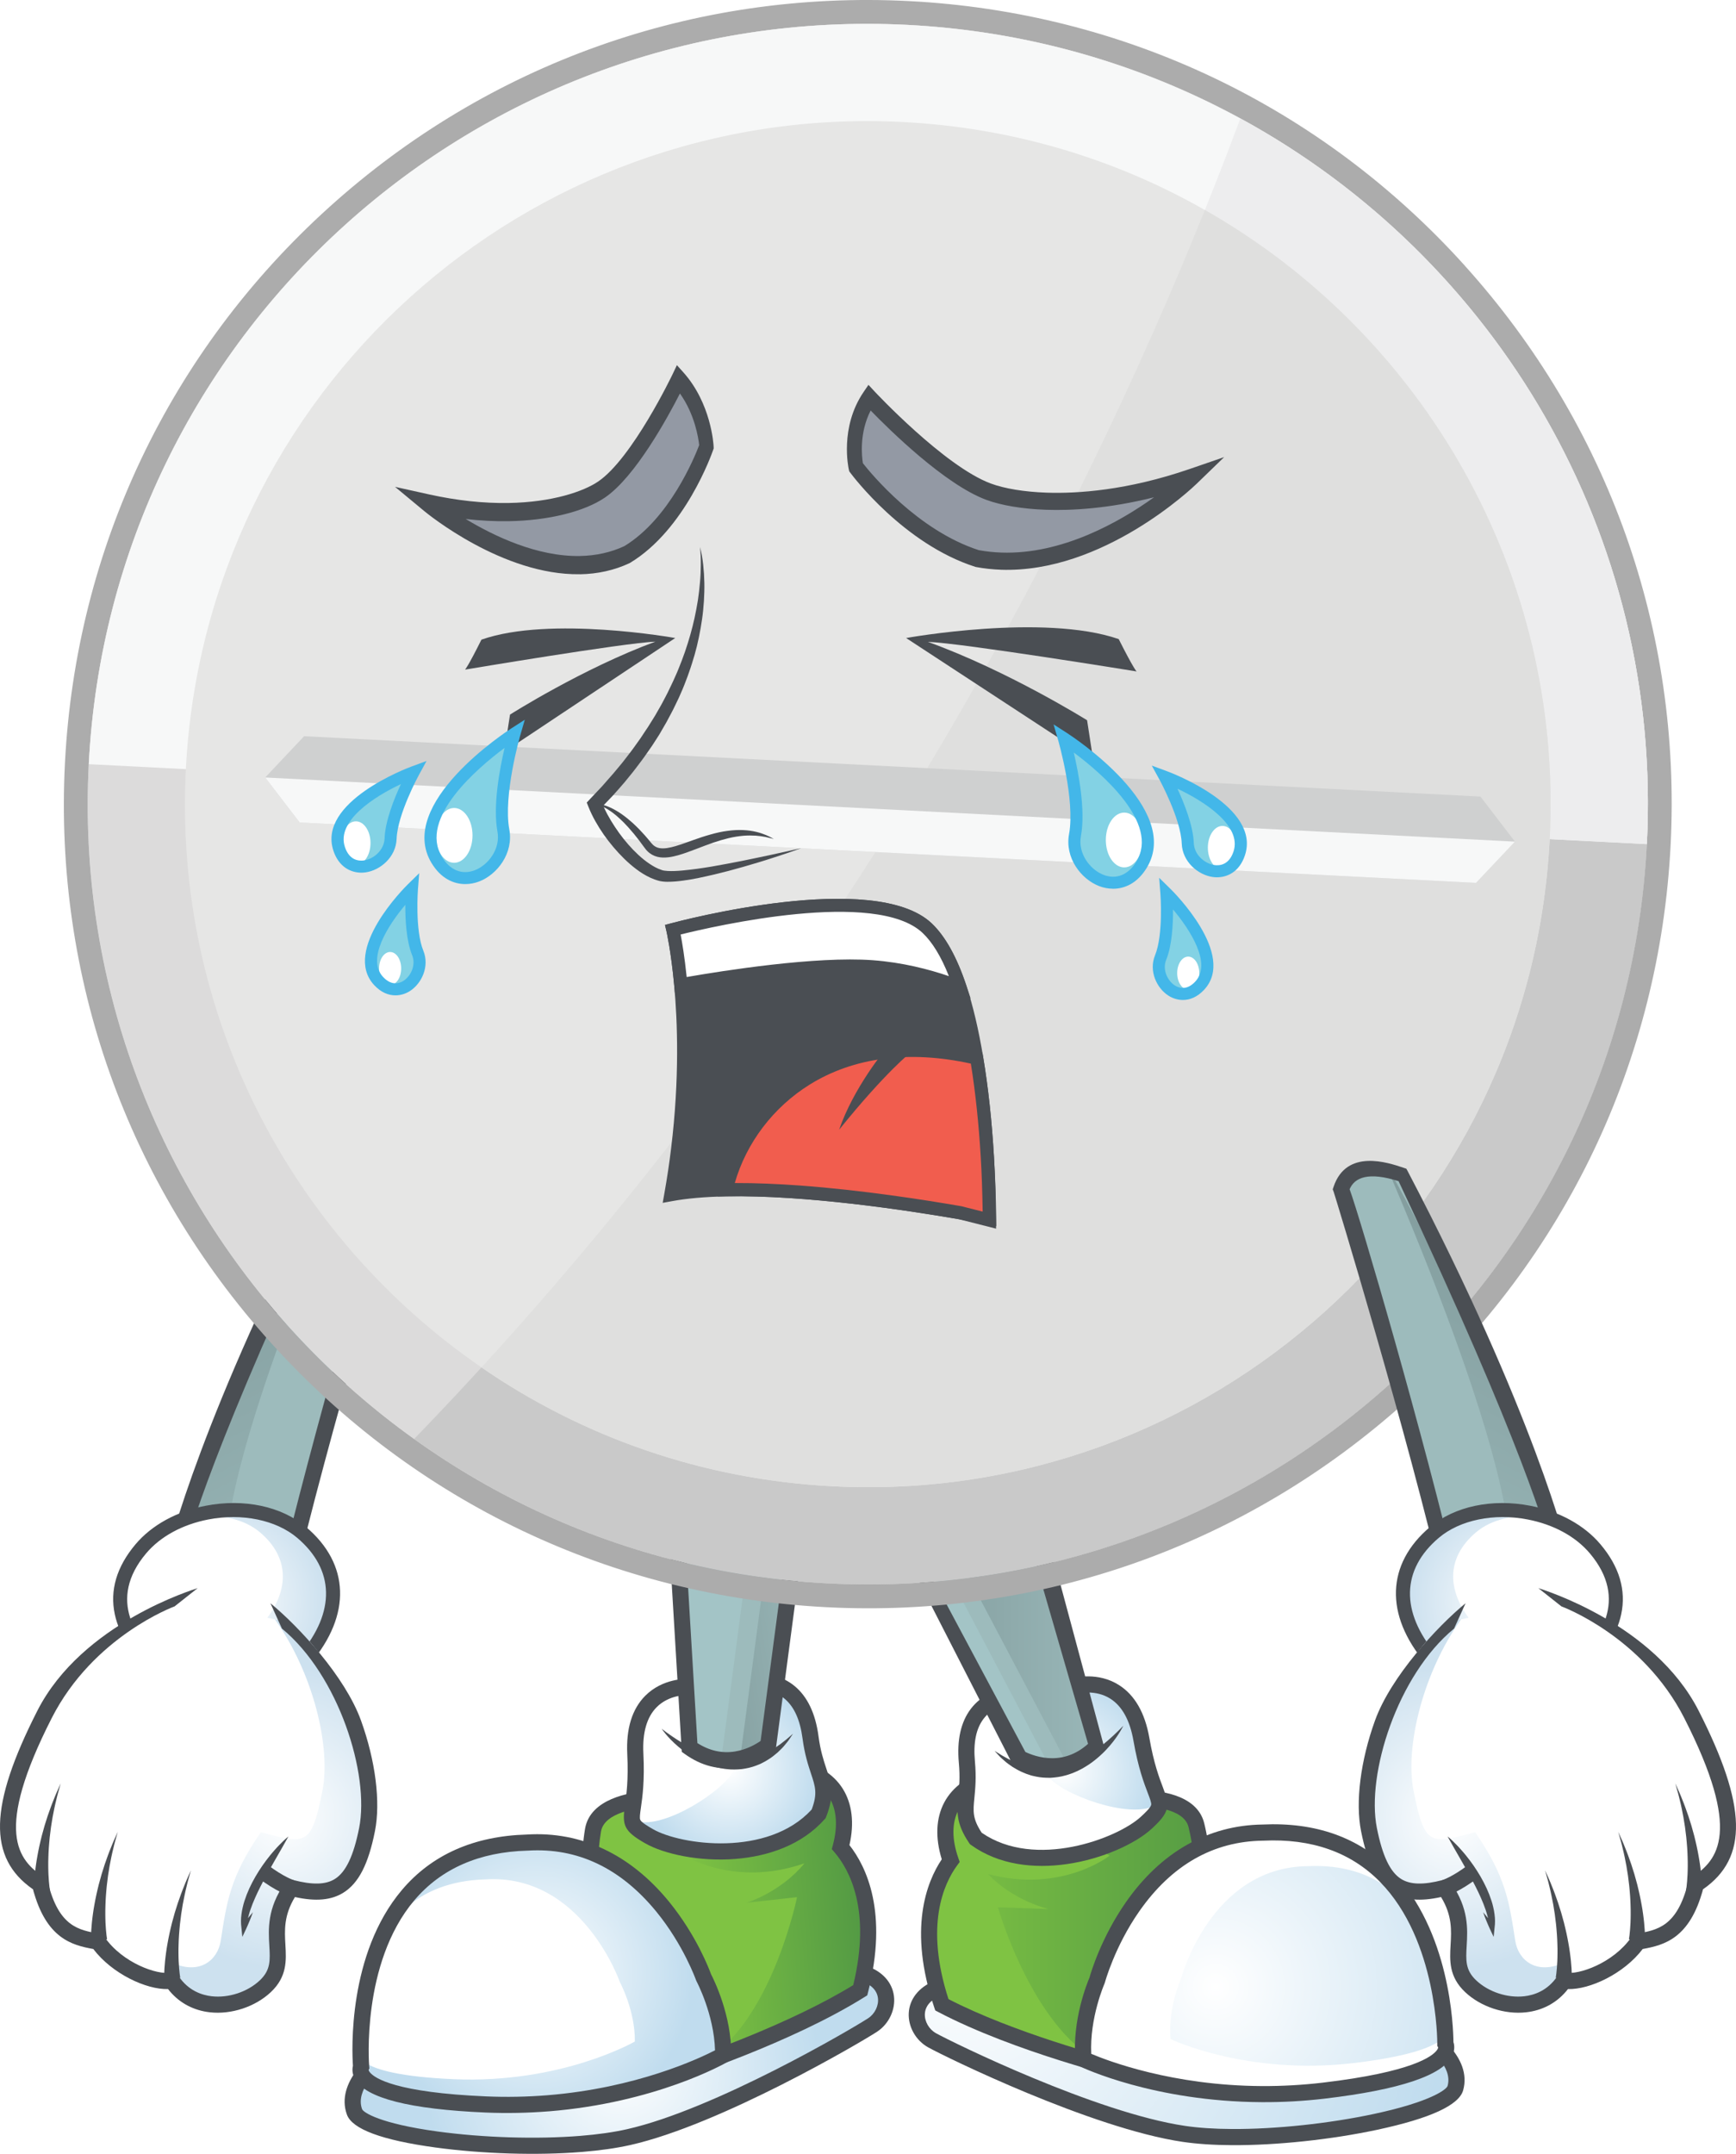 <?xml version="1.0" encoding="UTF-8"?>
<svg id="Layer_1" data-name="Layer 1" xmlns="http://www.w3.org/2000/svg" xmlns:xlink="http://www.w3.org/1999/xlink" viewBox="0 0 870.76 1080">
  <defs>
    <style>
      .cls-1 {
        mask: url(#mask);
      }

      .cls-2 {
        fill: #f15d4e;
      }

      .cls-3 {
        filter: url(#luminosity-noclip);
      }

      .cls-4 {
        fill: #dfdfde;
      }

      .cls-5 {
        fill: #cfd0d0;
      }

      .cls-6 {
        fill: #a3c4c6;
      }

      .cls-7 {
        filter: url(#luminosity-noclip-3);
      }

      .cls-8 {
        filter: url(#luminosity-noclip-5);
      }

      .cls-9 {
        fill: url(#radial-gradient-7);
      }

      .cls-10 {
        fill: url(#radial-gradient-6);
      }

      .cls-11 {
        fill: url(#radial-gradient-5);
      }

      .cls-12 {
        fill: url(#radial-gradient-4);
      }

      .cls-13 {
        fill: url(#radial-gradient-9);
      }

      .cls-14 {
        fill: url(#radial-gradient-8);
      }

      .cls-15 {
        fill: url(#radial-gradient-3);
      }

      .cls-16 {
        fill: url(#radial-gradient-2);
      }

      .cls-17 {
        fill: url(#linear-gradient-8);
      }

      .cls-18 {
        fill: url(#linear-gradient-5);
      }

      .cls-19 {
        fill: url(#linear-gradient-6);
      }

      .cls-20 {
        fill: url(#linear-gradient-4);
      }

      .cls-21 {
        fill: url(#linear-gradient-3);
      }

      .cls-22 {
        fill: url(#linear-gradient-2);
      }

      .cls-23 {
        fill: url(#linear-gradient-9);
      }

      .cls-23, .cls-24, .cls-25 {
        mix-blend-mode: multiply;
      }

      .cls-24 {
        fill: url(#linear-gradient-7);
      }

      .cls-26 {
        fill: url(#radial-gradient);
      }

      .cls-27 {
        fill: #43b7e9;
      }

      .cls-28 {
        fill: url(#linear-gradient);
      }

      .cls-29 {
        mask: url(#mask-2);
      }

      .cls-30 {
        mask: url(#mask-3);
      }

      .cls-31 {
        mask: url(#mask-4);
      }

      .cls-32 {
        mask: url(#mask-5);
      }

      .cls-33 {
        mask: url(#mask-1);
      }

      .cls-25 {
        fill: url(#linear-gradient-11);
      }

      .cls-34 {
        fill: #c9c9c9;
      }

      .cls-35 {
        fill: #f7f8f8;
      }

      .cls-36 {
        fill: #ededee;
      }

      .cls-37 {
        fill: url(#radial-gradient-10);
      }

      .cls-38 {
        fill: #fff;
      }

      .cls-39 {
        fill: #83d2e4;
      }

      .cls-40 {
        fill: #7fc343;
      }

      .cls-41 {
        fill: url(#linear-gradient-10);
      }

      .cls-42 {
        fill: url(#linear-gradient-12);
      }

      .cls-43 {
        fill: #e6e6e5;
      }

      .cls-44 {
        fill: #acacac;
      }

      .cls-45 {
        fill: #9399a4;
      }

      .cls-46 {
        fill: #dcdbdb;
      }

      .cls-47 {
        fill: #4a4e53;
      }

      .cls-48 {
        fill: #9dbbbc;
      }
    </style>
    <radialGradient id="radial-gradient" cx="106.43" cy="996.56" fx="106.43" fy="996.56" r="99.33" gradientTransform="translate(125.19 51.18) rotate(-4.61)" gradientUnits="userSpaceOnUse">
      <stop offset="0" stop-color="#fff"/>
      <stop offset="1" stop-color="#c0dcee"/>
    </radialGradient>
    <linearGradient id="linear-gradient" x1="145.54" y1="929.13" x2="235.08" y2="929.13" gradientTransform="translate(125.19 51.18) rotate(-4.61)" gradientUnits="userSpaceOnUse">
      <stop offset="0" stop-color="#7fc343"/>
      <stop offset="1" stop-color="#529944"/>
    </linearGradient>
    <radialGradient id="radial-gradient-2" cx="172.47" cy="852.87" fx="172.47" fy="852.87" r="44.77" xlink:href="#radial-gradient"/>
    <radialGradient id="radial-gradient-3" cx="67.31" cy="946.58" fx="67.31" fy="946.58" r="79.39" xlink:href="#radial-gradient"/>
    <linearGradient id="linear-gradient-2" x1="-45.6" y1="542.35" x2="15.21" y2="542.35" gradientTransform="translate(308.2 277.97) rotate(-9.05)" gradientUnits="userSpaceOnUse">
      <stop offset="0" stop-color="#839d9e"/>
      <stop offset="1" stop-color="#99b7b8"/>
    </linearGradient>
    <radialGradient id="radial-gradient-4" cx="480.85" cy="977.83" fx="480.85" fy="977.83" r="249.22" gradientTransform="matrix(1,0,0,1,0,0)" xlink:href="#radial-gradient"/>
    <linearGradient id="linear-gradient-3" x1="465.99" y1="964.53" x2="617.46" y2="964.53" gradientTransform="matrix(1,0,0,1,0,0)" xlink:href="#linear-gradient"/>
    <radialGradient id="radial-gradient-5" cx="532.92" cy="888.15" fx="532.92" fy="888.15" r="46.12" gradientTransform="matrix(1,0,0,1,0,0)" xlink:href="#radial-gradient"/>
    <radialGradient id="radial-gradient-6" cx="609.76" cy="996.33" fx="609.76" fy="996.33" r="161.69" gradientTransform="matrix(1,0,0,1,0,0)" xlink:href="#radial-gradient"/>
    <linearGradient id="linear-gradient-4" x1="460.61" y1="828.63" x2="550" y2="828.63" gradientTransform="matrix(1,0,0,1,0,0)" xlink:href="#linear-gradient-2"/>
    <linearGradient id="linear-gradient-5" x1="-157.07" y1="-7164.7" x2="15.05" y2="-7164.7" gradientTransform="translate(-6200.56 4041.51) rotate(62.81)" xlink:href="#linear-gradient-2"/>
    <radialGradient id="radial-gradient-7" cx="11542.35" cy="-1589.22" fx="11542.35" fy="-1589.22" r="50.01" gradientTransform="translate(-11536.33 605.43) rotate(8.81)" gradientUnits="userSpaceOnUse">
      <stop offset="0" stop-color="#fff"/>
      <stop offset="1" stop-color="#cde1ef"/>
    </radialGradient>
    <radialGradient id="radial-gradient-8" cx="11586.8" cy="-1486.59" fx="11586.8" fy="-1486.59" r="75.96" xlink:href="#radial-gradient-7"/>
    <linearGradient id="linear-gradient-6" x1="-6100.18" y1="4402.9" x2="-5928.06" y2="4402.9" gradientTransform="translate(-5934.07 4041.51) rotate(117.19) scale(1 -1)" xlink:href="#linear-gradient-2"/>
    <radialGradient id="radial-gradient-9" cx="-1309.45" cy="403.19" fx="-1309.45" fy="403.19" r="50.01" gradientTransform="translate(-598.29 605.43) rotate(171.19) scale(1 -1)" xlink:href="#radial-gradient-7"/>
    <radialGradient id="radial-gradient-10" cx="-1265" cy="505.81" fx="-1265" fy="505.81" r="75.96" gradientTransform="translate(-598.29 605.43) rotate(171.19) scale(1 -1)" xlink:href="#radial-gradient-7"/>
    <filter id="luminosity-noclip" x="298.15" y="403.12" width="100.25" height="36.18" color-interpolation-filters="sRGB" filterUnits="userSpaceOnUse">
      <feFlood flood-color="#fff" result="bg"/>
      <feBlend in="SourceGraphic" in2="bg"/>
    </filter>
    <filter id="luminosity-noclip-2" x="298.15" y="-8732" width="100.25" height="32766" color-interpolation-filters="sRGB" filterUnits="userSpaceOnUse">
      <feFlood flood-color="#fff" result="bg"/>
      <feBlend in="SourceGraphic" in2="bg"/>
    </filter>
    <mask id="mask-1" x="298.15" y="-8732" width="100.25" height="32766" maskUnits="userSpaceOnUse"/>
    <linearGradient id="linear-gradient-7" x1="380.14" y1="391.3" x2="387.73" y2="433.39" gradientTransform="translate(-22.77 -8.62) rotate(1.75)" gradientUnits="userSpaceOnUse">
      <stop offset="0" stop-color="#fff"/>
      <stop offset=".47" stop-color="#868686"/>
      <stop offset="1" stop-color="#000"/>
    </linearGradient>
    <mask id="mask" x="298.15" y="403.12" width="100.25" height="36.18" maskUnits="userSpaceOnUse">
      <g class="cls-3">
        <g class="cls-33">
          <path class="cls-24" d="M298.15,403.12s19.75,7.47,28.21,23.73c3.65,2.78,4.69,1.5,11.07-.75,6.38-2.24,35.69-19.28,60.98-.33-40.1,12.09-57.58,13.99-66.73,13.44-9.15-.55-22.89-17.43-33.52-36.1Z"/>
        </g>
      </g>
    </mask>
    <linearGradient id="linear-gradient-8" x1="380.14" y1="391.3" x2="387.73" y2="433.39" gradientTransform="translate(-22.77 -8.62) rotate(1.75)" gradientUnits="userSpaceOnUse">
      <stop offset="0" stop-color="#141414"/>
      <stop offset=".47" stop-color="#2b2b2b"/>
      <stop offset="1" stop-color="#c5c5c7"/>
    </linearGradient>
    <filter id="luminosity-noclip-3" x="424.8" y="231.65" width="175.46" height="142.59" color-interpolation-filters="sRGB" filterUnits="userSpaceOnUse">
      <feFlood flood-color="#fff" result="bg"/>
      <feBlend in="SourceGraphic" in2="bg"/>
    </filter>
    <filter id="luminosity-noclip-4" x="424.8" y="-8732" width="175.46" height="32766" color-interpolation-filters="sRGB" filterUnits="userSpaceOnUse">
      <feFlood flood-color="#fff" result="bg"/>
      <feBlend in="SourceGraphic" in2="bg"/>
    </filter>
    <mask id="mask-3" x="424.8" y="-8732" width="175.46" height="32766" maskUnits="userSpaceOnUse"/>
    <linearGradient id="linear-gradient-9" x1="504.66" y1="166.34" x2="515.31" y2="343.09" gradientTransform="matrix(1,0,0,1,0,0)" xlink:href="#linear-gradient-7"/>
    <mask id="mask-2" x="424.8" y="231.65" width="175.46" height="142.59" maskUnits="userSpaceOnUse">
      <g class="cls-7">
        <g class="cls-30">
          <path class="cls-23" d="M592.86,248.75c-48.14,27.94-117.28,7.69-147.98-17.11-28.61,31.12-18.26,100.95-18.26,100.95l141.36,41.64c14.62-16.91,46.73-73.96,24.88-125.48Z"/>
        </g>
      </g>
    </mask>
    <linearGradient id="linear-gradient-10" x1="504.66" y1="166.34" x2="515.31" y2="343.09" gradientTransform="matrix(1,0,0,1,0,0)" xlink:href="#linear-gradient-8"/>
    <filter id="luminosity-noclip-5" x="207.82" y="245.77" width="144.27" height="128.94" color-interpolation-filters="sRGB" filterUnits="userSpaceOnUse">
      <feFlood flood-color="#fff" result="bg"/>
      <feBlend in="SourceGraphic" in2="bg"/>
    </filter>
    <filter id="luminosity-noclip-6" x="207.82" y="-8732" width="144.27" height="32766" color-interpolation-filters="sRGB" filterUnits="userSpaceOnUse">
      <feFlood flood-color="#fff" result="bg"/>
      <feBlend in="SourceGraphic" in2="bg"/>
    </filter>
    <mask id="mask-5" x="207.82" y="-8732" width="144.27" height="32766" maskUnits="userSpaceOnUse"/>
    <linearGradient id="linear-gradient-11" x1="274.88" y1="199.78" x2="283.58" y2="344.13" gradientTransform="matrix(1,0,0,1,0,0)" xlink:href="#linear-gradient-7"/>
    <mask id="mask-4" x="207.82" y="245.77" width="144.27" height="128.94" maskUnits="userSpaceOnUse">
      <g class="cls-8">
        <g class="cls-32">
          <path class="cls-25" d="M347.93,245.77c-36.41,15.57-114.9,20.19-137.51,12.13-11.11,68.35,16.04,98.46,30.93,116.81l109.95-65.46s3.22-48.23-3.37-63.48Z"/>
        </g>
      </g>
    </mask>
    <linearGradient id="linear-gradient-12" x1="274.88" y1="199.78" x2="283.58" y2="344.13" gradientTransform="matrix(1,0,0,1,0,0)" xlink:href="#linear-gradient-8"/>
  </defs>
  <g>
    <g>
      <g>
        <g>
          <path class="cls-26" d="M190.74,1031.9s-18.02,13.15-12.93,27.07c5.09,13.91,92.89,22.71,137.49,12.65,44.59-10.05,113.71-50.55,122.42-56.26,8.72-5.71,10.68-20.67-4.36-25.73-15.05-5.06-242.61,42.27-242.61,42.27Z"/>
          <path class="cls-47" d="M291.74,1079.07h0c-22.44,1.81-49.9.96-73.46-2.26-26.71-3.65-41.6-9.19-44.26-16.44-6.07-16.59,13.51-31.12,14.35-31.73l.7-.51.86-.18c7.58-1.58,186.12-38.64,233.04-42.42,7.72-.62,10.24-.21,11.68.28,7.84,2.64,12.85,8.13,13.74,15.05.88,6.82-2.52,14.01-8.44,17.9-8.38,5.49-78.49,46.62-123.75,56.82-6.99,1.57-15.21,2.75-24.45,3.49ZM192.48,1035.67c-2.89,2.33-14.38,12.34-10.87,21.91.61,1.65,8.84,7.25,37.76,11.21,23.01,3.15,49.83,3.97,71.72,2.21h0c8.86-.71,16.71-1.83,23.32-3.32,44.11-9.94,112.86-50.3,121.1-55.7,3.34-2.19,5.33-6.34,4.85-10.1-.49-3.85-3.36-6.76-8.29-8.41-.14-.04-1.72-.42-8.45.12-44.73,3.6-216.94,39.15-231.13,42.08Z"/>
        </g>
        <g>
          <path class="cls-40" d="M324.11,902.31s-24.24.96-26.67,15.4c-2.43,14.43.42,20.24-13.49,24.17-13.91,3.94,55.31,96.98,55.31,96.98,0,0,55.45-17.87,92.24-40.89,8.95-35.19,1.62-58.37-9.84-71.76,5.36-20.19-2.03-35.97-23.96-40.14-21.94-4.16-73.6,16.24-73.6,16.24Z"/>
          <path class="cls-28" d="M341.97,929.69s25.29,17.19,61.53,4.64c-11.85,14.52-28.99,19.77-28.99,19.77l25.28-2.8s-11.53,56.49-41.61,78.87c47.83-18.3,75.36-34.63,75.36-34.63,0,0,6.88-51.2-11.01-66.77.9-17.47,4.39-30.41-11.57-33.62-15.96-3.21-68.99,34.54-68.99,34.54Z"/>
          <path class="cls-47" d="M337.74,1043.6l-1.73-2.32c-.15-.21-15.57-20.95-30.24-43.02-30.67-46.12-28.37-52.86-27.27-56.1.71-2.09,2.26-3.58,4.35-4.17,8.43-2.39,8.62-4.2,9.55-12.89.25-2.34.53-5,1.05-8.07,2.58-15.36,23.1-18.19,29.33-18.69.16-.01.31-.02.44-.03,5.09-1.98,38.63-14.71,62.17-16.61,5.11-.41,9.51-.28,13.06.39,11.09,2.11,19.48,7.23,24.26,14.82,4.73,7.52,5.88,17.27,3.36,28.29,8.5,10.82,19.53,33.71,9.34,73.76l-.4,1.57-1.38.86c-36.8,23.03-90.86,40.58-93.15,41.31l-2.76.89ZM286.14,945.45c.14,2.75,2.94,13.13,26.77,48.9,11.56,17.36,23.5,33.78,27.87,39.74,11.43-3.86,55.94-19.49,87.2-38.7,9.13-37.64-1.91-57.82-9.38-66.56l-1.38-1.61.55-2.05c2.56-9.64,1.91-17.91-1.89-23.94-3.6-5.72-9.97-9.48-18.92-11.18-2.84-.54-6.51-.63-10.9-.28-23.79,1.92-60.09,16.16-60.45,16.31l-.64.25-.69.03s-.33.02-.83.06c-2.08.17-20.31,1.92-22,11.97-.47,2.83-.75,5.35-.98,7.58-.96,9-1.66,15.58-14.31,19.49Z"/>
        </g>
        <g>
          <path class="cls-38" d="M406.55,871.19c-2.7-20.39-13.78-29.96-33.33-27.97l-28.52,2.7s-27.76-1.22-26.04,33.46c1.72,34.68-8.53,32.53,6.89,41.36,15.42,8.83,61.65,15.18,85.08-11.22,6.15-15.67-1.38-17.94-4.08-38.33Z"/>
          <path class="cls-16" d="M364.96,868.74s7.97,7.98,3.43,18.39c-4.55,10.41-34.87,29.96-48.8,26.15,31.34,32.11,102.45,8.64,94.68-14.26-7.78-22.9-8.75-51.97-24.89-53.88-16.14-1.91-39.35,4.87-39.35,4.87l14.94,18.73Z"/>
          <path class="cls-47" d="M369.02,932.13c-18.27,1.47-36.06-2.48-45.48-7.87-10.73-6.15-11.5-9.08-10.08-18.94.72-5.05,1.81-12.68,1.17-25.74-.63-12.76,2.4-22.6,9.01-29.25,8.85-8.89,20.75-8.48,21.25-8.46l-.34,8.09c-.09,0-8.96-.23-15.24,6.15-4.89,4.97-7.11,12.73-6.6,23.07.69,13.83-.47,21.92-1.24,27.28-.43,3.02-.75,5.21-.3,6.11.6,1.22,3.57,3.05,6.4,4.66,13.94,7.98,57.57,14.11,79.56-9.87,2.99-7.96,1.86-11.37-.33-17.98-1.42-4.3-3.2-9.66-4.26-17.67-2.44-18.46-11.65-26.24-28.91-24.47l-.82-8.05c21.64-2.23,34.74,8.66,37.75,31.46.96,7.25,2.53,12,3.92,16.19,2.4,7.25,4.3,12.98-.08,24.15l-.26.67-.48.54c-11.46,12.92-28.24,18.6-44.64,19.92Z"/>
        </g>
        <path class="cls-47" d="M331.94,866.92s.95.74,2.64,1.96c.84.61,1.89,1.32,3.07,2.14,1.19.81,2.57,1.67,4.05,2.6,1.51.91,3.15,1.85,4.91,2.78,1.75.95,3.67,1.79,5.64,2.65,2,.79,4.06,1.58,6.21,2.15,1.06.33,2.16.52,3.25.78,1.1.17,2.2.43,3.31.49,2.22.32,4.43.23,6.61.14.54-.05,1.08-.14,1.61-.2.54-.07,1.08-.1,1.6-.23,1.04-.25,2.1-.38,3.09-.73,1-.29,2-.58,2.93-.97.95-.36,1.89-.7,2.75-1.17,1.77-.82,3.35-1.81,4.85-2.68.72-.5,1.4-.97,2.05-1.43.68-.43,1.28-.89,1.83-1.35,1.1-.91,2.16-1.62,2.9-2.34,1.56-1.38,2.5-2.15,2.5-2.15,0,0-.63,1.02-1.83,2.77-.57.9-1.41,1.87-2.36,3.01-.91,1.18-2.17,2.3-3.48,3.6-1.42,1.18-2.95,2.51-4.8,3.6-.88.61-1.87,1.11-2.88,1.63-.99.57-2.09.95-3.2,1.39-2.22.85-4.64,1.39-7.12,1.73-2.49.23-5.06.32-7.57,0-1.27-.1-2.5-.39-3.74-.6-1.21-.3-2.43-.59-3.6-.98-.58-.2-1.16-.39-1.74-.58-.57-.21-1.12-.45-1.68-.68-1.12-.43-2.17-.97-3.22-1.48-2.06-1.06-3.97-2.22-5.7-3.42-1.76-1.16-3.3-2.41-4.69-3.59-2.78-2.37-4.84-4.59-6.19-6.21-1.36-1.62-2.02-2.63-2.02-2.63Z"/>
        <g>
          <path class="cls-15" d="M362.71,1030.5s-48.13,27.78-118.96,24.75c-70.83-3.03-62.61-18.88-62.61-18.88,0,0-9.49-109.93,83.35-112.44,63.55-4,88.45,67.63,88.45,67.63,0,0,10.06,18.67,9.78,38.94Z"/>
          <path class="cls-38" d="M318.43,1023.7s-36.72,21.19-90.76,18.88c-54.04-2.31-47.77-14.4-47.77-14.4,0,0-7.24-83.87,63.59-85.78,48.48-3.05,67.48,51.6,67.48,51.6,0,0,7.68,14.24,7.46,29.7Z"/>
          <path class="cls-47" d="M275.17,1058.7c-10.48.84-21.11,1.04-31.6.6-37.96-1.62-59.98-7.22-65.43-16.64-1.46-2.52-1.56-5-1.11-6.79-.5-7.29-2.67-55.98,24.58-88.18,14.96-17.68,36.08-27.05,62.69-27.79,27.31-1.7,51.99,9.99,71.38,33.8,13.61,16.73,20.05,33.69,20.97,36.24,1.34,2.58,10.39,20.69,10.11,40.63l-.03,2.3-1.99,1.15c-1.44.83-35.82,20.37-89.56,24.69ZM184.89,1037.92c.02.17.12.6.68,1.28,2.46,2.97,13.07,10.08,58.35,12.01,10.16.43,20.46.24,30.61-.58,44.72-3.6,76.07-18.38,84.12-22.54-.49-18.02-9.19-34.44-9.28-34.61l-.26-.59c-.06-.17-6.25-17.62-19.86-34.27-17.91-21.9-39.61-32.22-64.51-30.65h-.14c-24.24.66-43.37,9.06-56.8,24.94-26.73,31.6-22.67,82.6-22.63,83.11l.1,1.17-.37.72Z"/>
        </g>
      </g>
      <g>
        <path class="cls-6" d="M400.45,760.73l-.19,1.42-14.95,113s-18.56,16.06-39.41,1.13l-7.12-118.89s48.01-1.51,61.66,3.34Z"/>
        <path class="cls-48" d="M338.79,757.39l.51,8.44c14.06.19,30.35,1,37.42,3.51l-.19,1.42-14.78,111.73c13.57,1.3,23.57-7.34,23.57-7.34l14.95-113,.19-1.42c-13.65-4.85-61.66-3.34-61.66-3.34Z"/>
        <path class="cls-22" d="M338.79,757.39l.27,4.48c15.29-.06,38.7.4,47.58,3.56l-.19,1.42-14.95,113s-1.38,1.19-3.8,2.62c10.44-1.11,17.62-7.31,17.62-7.31l14.95-113,.19-1.42c-13.65-4.85-61.66-3.34-61.66-3.34Z"/>
        <path class="cls-47" d="M369.93,886.25c-9.26,1.47-18.14-.78-26.39-6.69l-1.57-1.12-7.48-124.97,4.16-.13c1.99-.06,48.94-1.48,63.15,3.57l3.09,1.1-15.77,119.19-1.16,1.01c-.3.26-7.44,6.36-18.03,8.04ZM349.82,874.05c6,3.83,12.33,5.25,18.84,4.21,6.07-.97,10.79-3.85,12.86-5.31l14.45-109.26c-12-2.59-38.86-2.65-52.9-2.36l6.74,112.72Z"/>
      </g>
    </g>
    <g>
      <g>
        <path class="cls-12" d="M715.05,1021.06s18.96,11.77,14.93,26.02c-4.04,14.26-90.93,29.61-136.15,22.93-45.22-6.68-117.18-41.88-126.3-46.92-9.12-5.04-12.2-19.81,2.42-25.99,14.62-6.17,245.1,23.96,245.1,23.96Z"/>
        <path class="cls-47" d="M593.24,1074.01c-45.9-6.78-118.89-42.53-127.66-47.38-6.2-3.43-10.12-10.34-9.76-17.21.37-6.98,4.95-12.82,12.57-16.04,1.4-.59,3.88-1.19,11.63-1.15,47.07.25,227.89,23.82,235.57,24.82l.87.11.74.46c.88.54,21.5,13.57,16.69,30.56-2.1,7.44-16.54,14.07-42.9,19.72-23.25,4.98-50.57,7.88-73.09,7.76h0c-9.27-.05-17.56-.61-24.64-1.65ZM479.97,1000.32c-6.76-.04-8.3.46-8.44.51-4.79,2.02-7.43,5.14-7.63,9.01-.2,3.78,2.1,7.77,5.6,9.7,8.61,4.76,80.19,39.85,124.93,46.46,6.71.99,14.62,1.52,23.5,1.56h0c21.96.12,48.63-2.72,71.35-7.58,28.54-6.12,36.33-12.32,36.81-14.01,2.78-9.81-9.43-18.93-12.49-21.03-14.37-1.87-188.76-24.4-233.63-24.64Z"/>
      </g>
      <g>
        <path class="cls-21" d="M572.35,901.84s24.24-.86,27.74,13.35c3.5,14.21,1.1,20.21,15.26,23.09,14.16,2.88-47.88,100.85-47.88,100.85,0,0-56.63-13.66-95.05-33.86-11.56-34.42-5.99-58.09,4.43-72.3-6.86-19.73-.67-36.02,20.89-41.82,21.56-5.8,74.61,10.68,74.61,10.68Z"/>
        <path class="cls-40" d="M556.58,930.48s-23.93,19.04-61,9.24c12.9,13.59,30.38,17.54,30.38,17.54l-25.42-.89s15.73,55.46,47.41,75.53c-49.07-14.66-77.75-28.88-77.75-28.88,0,0-10.7-50.54,5.98-67.41-2.2-17.35-6.66-30,9.02-34.4,15.67-4.4,71.38,29.27,71.38,29.27Z"/>
        <path class="cls-47" d="M566.53,1043.07c-2.33-.56-57.56-14.01-95.98-34.21l-1.43-.75-.52-1.54c-13.16-39.17-3.88-62.83,3.78-74.25-3.34-10.81-2.92-20.62,1.23-28.47,4.19-7.93,12.18-13.67,23.08-16.6,3.49-.94,7.86-1.4,13-1.37,23.61.12,58.01,10.31,63.24,11.9.13,0,.28,0,.44,0,6.25.03,26.92,1.32,30.65,16.44.75,3.02,1.23,5.65,1.65,7.96,1.58,8.6,1.9,10.38,10.49,12.13,2.13.43,3.78,1.79,4.65,3.83,1.35,3.15,4.13,9.7-22.99,57.99-12.98,23.1-26.79,44.95-26.93,45.17l-1.55,2.45-2.82-.68ZM597.71,923.64c-.4-2.2-.86-4.7-1.55-7.49-2.44-9.89-20.76-10.27-22.84-10.28-.5,0-.81,0-.84,0l-.69.02-.65-.2c-.37-.11-37.63-11.6-61.51-11.73-4.41-.02-8.06.34-10.85,1.1-8.8,2.36-14.87,6.59-18.03,12.57-3.33,6.29-3.36,14.6-.08,24.01l.7,2.01-1.26,1.71c-6.8,9.27-16.29,30.23-4.36,67.07,32.61,16.8,78.17,29.05,89.85,32.05,3.91-6.26,14.59-23.54,24.81-41.71,21.08-37.46,23.09-48.02,23.02-50.77-12.92-2.96-14.11-9.46-15.74-18.37Z"/>
      </g>
      <g>
        <path class="cls-11" d="M572.52,872.17c-5.98-34.2-32.78-26.88-32.78-26.88l-28.41,3.67c-19.51,2.37-28.21,14.15-26.34,34.63,1.87,20.48-4.97,24.35,4.48,38.28,28.68,20.58,72.37,4.18,85.46-7.84,13.09-12.01,3.56-7.66-2.42-41.86Z"/>
        <path class="cls-38" d="M525.02,872.01s-6.01,9.54.72,18.69c6.73,9.15,40.62,21.52,53.37,14.73-23.48,38.23-98.01,31.05-95.49,7,2.53-24.05-2.94-52.62,12.38-58.05,15.32-5.43,39.45-3.94,39.45-3.94l-10.43,21.57Z"/>
        <path class="cls-47" d="M535.05,934.73c18.15-2.6,34.62-10.38,42.62-17.72,9.11-8.37,9.21-11.39,5.66-20.7-1.82-4.77-4.57-11.97-6.82-24.84-2.2-12.58-7.33-21.51-15.25-26.53-10.59-6.72-22.11-3.69-22.59-3.56l2.11,7.81c.08-.02,8.69-2.2,16.22,2.63,5.87,3.77,9.75,10.85,11.53,21.04,2.38,13.64,5.3,21.28,7.23,26.33,1.09,2.85,1.88,4.91,1.64,5.89-.32,1.33-2.81,3.76-5.21,5.96-11.83,10.87-53.04,26.48-79.78,7.95-4.68-7.1-4.33-10.68-3.65-17.61.44-4.51.99-10.13.25-18.17-1.7-18.54,5.57-28.16,22.79-30.25l-.98-8.03c-21.6,2.6-31.97,16.12-29.87,39.02.67,7.28.18,12.26-.25,16.65-.74,7.6-1.32,13.61,5.41,23.54l.41.6.58.42c14.03,10.07,31.65,11.91,47.93,9.57Z"/>
      </g>
      <path class="cls-47" d="M563.51,865.28s-.83.88-2.31,2.35c-.73.73-1.66,1.6-2.7,2.59-1.05.99-2.28,2.05-3.6,3.2-1.35,1.13-2.83,2.32-4.42,3.51-1.58,1.21-3.35,2.34-5.16,3.5-1.84,1.09-3.77,2.19-5.8,3.09-1,.49-2.05.85-3.08,1.28-1.06.34-2.11.76-3.19,1-2.14.65-4.34.92-6.51,1.17-.55.03-1.09.03-1.63.05-.54.01-1.08.07-1.61.02-1.07-.08-2.13-.05-3.17-.24-1.04-.13-2.06-.26-3.05-.51-.99-.21-1.97-.4-2.89-.73-1.88-.53-3.59-1.26-5.21-1.89-.79-.38-1.54-.75-2.25-1.09-.74-.32-1.4-.68-2.02-1.04-1.23-.73-2.38-1.27-3.23-1.86-1.75-1.12-2.8-1.73-2.8-1.73,0,0,.78.91,2.23,2.45.7.8,1.68,1.63,2.8,2.6,1.08,1.03,2.5,1.94,4,3.01,1.58.94,3.3,2.01,5.3,2.8.97.47,2.02.81,3.1,1.16,1.06.41,2.21.61,3.37.87,2.32.5,4.8.65,7.31.6,2.49-.16,5.04-.47,7.47-1.19,1.24-.29,2.4-.77,3.59-1.17,1.15-.48,2.31-.96,3.4-1.53.54-.28,1.09-.57,1.63-.85.53-.3,1.04-.62,1.55-.93,1.05-.6,2-1.3,2.95-1.96,1.87-1.37,3.58-2.81,5.1-4.26,1.55-1.42,2.88-2.9,4.07-4.28,2.37-2.77,4.06-5.29,5.15-7.1,1.09-1.81,1.59-2.91,1.59-2.91Z"/>
      <g>
        <path class="cls-38" d="M543.47,1032.56s50.08,24.09,120.48,15.76c70.4-8.33,61.02-23.52,61.02-23.52,0,0,1.22-110.34-91.55-105.87-63.67.77-83.13,74.07-83.13,74.07,0,0-8.64,19.37-6.83,39.56Z"/>
        <path class="cls-10" d="M587.11,1022.45s38.21,18.38,91.93,12.03c53.71-6.35,46.56-17.94,46.56-17.94,0,0,.93-84.18-69.85-80.77-48.57.59-63.42,56.51-63.42,56.51,0,0-6.59,14.78-5.21,30.18Z"/>
        <path class="cls-47" d="M541.72,1036.21l-2.07-1-.21-2.29c-1.77-19.86,5.89-38.6,7.03-41.27.73-2.61,5.88-20.01,18.2-37.71,17.54-25.2,41.28-38.71,68.64-39.06,26.59-1.26,48.35,6.5,64.6,23.01,29.58,30.07,31.06,78.79,31.12,86.09.58,1.75.67,4.23-.6,6.86-4.74,9.8-26.27,17.03-64,21.49-10.43,1.23-21.05,1.83-31.56,1.77-53.91-.29-89.66-17.19-91.15-17.91ZM720.92,1025.93v-1.17c.02-.51.24-51.68-28.78-81.18-14.59-14.83-34.29-21.77-58.51-20.6h-.14c-24.95.31-45.82,12.22-62.03,35.4-12.33,17.63-17.19,35.49-17.24,35.67l-.21.61c-.08.18-7.52,17.2-6.65,35.2,8.34,3.54,40.71,15.94,85.57,16.17,10.18.05,20.46-.53,30.57-1.72,45.01-5.32,55.06-13.21,57.29-16.36.51-.72.58-1.16.58-1.33l-.43-.69Z"/>
      </g>
      <g>
        <path class="cls-20" d="M460.61,784.87l.42,1.37,49.9,95.02s20.91,12.84,39.07-5.28l-29.08-104.41s-47.62,6.29-60.3,13.29Z"/>
        <path class="cls-48" d="M520.92,771.58l.87,8.41c-13.84,2.47-29.79,5.9-36.36,9.53l.42,1.37,49.52,93.79c-13.18,3.48-24.45-3.42-24.45-3.42l-49.9-95.02-.42-1.37c12.68-7,60.3-13.29,60.3-13.29Z"/>
        <path class="cls-6" d="M520.92,771.58l.46,4.46c-15.09,2.42-38.12,6.67-46.37,11.22l.42,1.37,49.89,95.02s1.56.95,4.18,1.97c-10.48.6-18.57-4.36-18.57-4.36l-49.9-95.02-.42-1.37c12.68-7,60.3-13.29,60.3-13.29Z"/>
        <path class="cls-47" d="M508.81,884.71l-1.31-.8-51.71-101,2.87-1.58c13.2-7.29,59.76-13.5,61.73-13.76l4.13-.55,29.71,110.46-1.36,1.36c-7.19,7.17-15.58,10.83-24.96,10.88-10.72.05-18.76-4.81-19.09-5.01ZM517.32,776.16c-13.9,1.99-40.4,6.41-51.82,10.91l48.8,91.41c2.29,1.11,7.41,3.18,13.55,3.15,6.59-.03,12.61-2.46,17.91-7.21l-28.45-98.26Z"/>
      </g>
    </g>
  </g>
  <g>
    <g>
      <path class="cls-48" d="M198.06,596.3s-36.75,119.52-56.19,203.6c0,0-36.55,11.07-53.93-20.01,0,0,.33-43.77,80.18-190.58,14.24-4.79,25.7-5.49,29.94,6.99Z"/>
      <path class="cls-18" d="M114.19,770.49s-1.28-39.09,58.59-179.73c-.49.16-.97.31-1.46.47-79.85,146.81-83.37,188.66-83.37,188.66,16.79,30.03,51.48,20.71,53.8,20.05-8.87-7.16-19.02-16.95-27.55-29.44Z"/>
      <path class="cls-47" d="M83.74,780.53l.31-1.46c.42-2.02,17.1-70.41,80.58-191.66l.75-1.37,1.48-.5c7.79-2.62,28.5-9.58,34.98,9.48l.46,1.35-.5,1.33c-.47,1.24-36.88,120.24-56.04,203.1l-.52,2.24-2.2.67c-.4.12-39.83,11.61-58.55-21.87l-.73-1.3ZM169.25,592.29c-63.1,133.65-74.71,177.99-77.06,186.99,13.64,22.57,38.77,19.04,46.36,17.36,18.46-78.5,50.11-186.43,55.27-200.32-2.49-5.87-9.39-8.86-24.56-4.02Z"/>
    </g>
    <g>
      <g>
        <path class="cls-9" d="M70.67,776.6c-18.33,21.7-10.94,43.55,10.48,61.65,21.41,18.09,53.63,15.18,71.97-6.52,18.33-21.69,19.58-45.22-1.83-63.32-21.41-18.09-62.28-13.51-80.62,8.19Z"/>
        <path class="cls-38" d="M72.06,774.3c-13.27,15.7-14.72,35.85.78,48.95,15.5,13.1,45.62,6.65,58.9-9.05,13.27-15.7,14.17-32.73-1.33-45.83-15.5-13.1-45.08-9.78-58.35,5.93Z"/>
        <path class="cls-47" d="M78.9,840.92c-11.82-9.98-18.98-20.55-21.31-31.42-2.59-12.09.92-23.92,10.41-35.16,8.14-9.63,20.62-16.48,35.15-19.3,19.23-3.73,38.07.27,50.4,10.69,21.89,18.5,22.73,44.01,2.25,68.25-8.14,9.63-19.39,16.24-31.68,18.63-16.22,3.14-32.7-1.12-45.21-11.69ZM73.35,778.86c-19.64,23.25-5.37,43.68,10.07,56.72,10.89,9.2,25.24,12.91,39.37,10.17,10.73-2.08,20.56-7.86,27.67-16.27,17.92-21.2,17.4-42.48-1.42-58.39-10.57-8.93-27.64-12.44-44.56-9.17-12.97,2.51-24.02,8.53-31.13,16.94Z"/>
      </g>
      <g>
        <path class="cls-38" d="M23.82,859.72c21.92-43.04,63.87-57.98,63.87-57.98l57.77,11.8c29.69,24.38,45.72,75.88,40.13,103.94-5.58,28.06-15.65,35.03-37.98,29.2-15.52,22.29,1.08,36.03-13.03,49.33-11.66,11-35.28,14.6-46.89-2.83-8.47,1.57-27.4-5.56-37.1-19.54-11.29-1.98-22.97-4.33-29.03-28.74-17.95-11.7-25.35-30.99,2.25-85.19Z"/>
        <path class="cls-14" d="M145.46,813.54l-7.57-1.55c18.98,26.54,28.26,63.78,23.81,86.14-5.58,28.06-8.51,26.44-30.84,20.62-15.52,22.29-17.17,35.26-20.14,54.43-1.49,9.6-10.51,17.48-24.68,10.85-.59,3.22-1.39,6.33-2.34,9.31,1.49.1,2.83.06,3.98-.16,11.61,17.43,35.23,13.82,46.89,2.83,14.11-13.3-2.49-27.04,13.03-49.33,22.33,5.82,32.39-1.14,37.98-29.2,5.58-28.06-10.44-79.55-40.13-103.94Z"/>
        <path class="cls-47" d="M144.98,950.52c-.63-.19-6.43-2.03-15.47-8.87l4.88-6.45c7.88,5.96,12.88,7.56,12.93,7.58l-2.33,7.75Z"/>
        <path class="cls-47" d="M144.66,920.89c-1.05,1.92-2.12,3.81-3.2,5.68l-3.21,5.59c-2.14,3.71-4.22,7.41-6.21,11.13l-1.45,2.81-1.39,2.82-1.3,2.85c-.43.95-.81,1.92-1.21,2.87-.38.97-.74,1.93-1.07,2.91-.19.48-.31.98-.47,1.47-.17.49-.31.98-.43,1.48-.27.99-.5,1.98-.69,2.98-.08.5-.18,1-.25,1.51l-.15,1.52-2.37-.58c.86-1.22,1.8-2.38,2.7-3.58.94-1.17,1.87-2.34,2.88-3.47-.49,1.43-1.04,2.82-1.6,4.21-.59,1.37-1.14,2.76-1.78,4.11l-1.91,4.03-.46-4.61-.17-1.71c-.03-.57-.04-1.14-.05-1.72.03-1.14.08-2.29.26-3.41.13-1.13.36-2.24.61-3.34l.4-1.64.48-1.61c.68-2.13,1.49-4.21,2.41-6.22.92-2.01,1.95-3.97,3.04-5.88,2.21-3.81,4.7-7.41,7.46-10.8.68-.86,1.41-1.67,2.12-2.49.72-.82,1.44-1.64,2.21-2.42,1.51-1.58,3.08-3.1,4.78-4.49Z"/>
        <path class="cls-47" d="M103.87,1008.85c-7.98-1.24-14.69-5.17-19.58-11.46-10.85.33-28.01-7.61-37.49-20.09-10.83-1.95-23.66-5.32-30.25-29.94-22.76-15.8-22.06-41.92,2.18-89.52,22.39-43.97,78.64-60.86,80.42-61.5l-11.58,9.16c-.41.15-40.74,14.99-61.63,56.01-29.05,57.04-17.11,71.19-3.64,79.96l1.33.87.38,1.55c5.5,22.17,15.36,23.9,25.8,25.73l1.66.29.96,1.39c9.15,13.18,26.59,19.05,33.04,17.86l2.62-.49,1.48,2.22c4.89,7.34,11.73,9.55,16.6,10.1,8.51.97,17.99-2.16,24.15-7.97,5.47-5.16,5.19-10.03,4.76-17.4-.48-8.31-1.07-18.66,7.72-31.29l1.61-2.32,2.73.71c9.62,2.51,16.24,2.34,20.83-.54,5.51-3.45,9.38-11.57,12.16-25.54,5.4-27.11-10.35-76.71-38.73-100.02l-5.75-12.69c14.32,11.76,37.47,36.79,45.41,58.78,7.29,20.17,9.91,40.92,7,55.51-3.29,16.53-8.16,26.04-15.8,30.82-6.07,3.8-13.85,4.52-24.32,2.2-5.63,9.25-5.2,16.7-4.79,23.91.45,7.87.92,16.01-7.29,23.76-7.83,7.38-19.85,11.35-30.62,10.12-.47-.05-.93-.12-1.39-.19Z"/>
        <path class="cls-47" d="M82.34,992.5s0-.24-.01-.68c-.01-.5,0-1.11.02-1.93.05-1.61.17-3.87.44-6.55.15-1.34.3-2.78.52-4.3.21-1.52.45-3.11.76-4.75.27-1.64.64-3.32.99-5.02.35-1.7.81-3.41,1.21-5.13.47-1.7.94-3.39,1.4-5.06.52-1.65,1.03-3.27,1.53-4.84.55-1.55,1.08-3.04,1.58-4.46.49-1.42,1.06-2.72,1.53-3.94.49-1.21.91-2.33,1.36-3.3.43-.97.81-1.81,1.12-2.51.62-1.39.97-2.18.97-2.18,0,0-.23.84-.64,2.3-.2.73-.45,1.62-.74,2.64-.3,1.01-.55,2.18-.86,3.44-.29,1.27-.66,2.62-.93,4.08-.29,1.45-.59,2.99-.91,4.57-.26,1.59-.52,3.24-.79,4.91-.21,1.68-.42,3.38-.63,5.08-.14,1.71-.35,3.41-.44,5.08-.1,1.68-.22,3.32-.24,4.92-.07,1.59-.07,3.13-.06,4.58,0,1.45.06,2.82.1,4.08.12,2.52.31,4.59.48,6.02.09.7.16,1.27.22,1.59.06.36.09.56.09.56l-8.05.79Z"/>
        <path class="cls-47" d="M45.64,973.2s0-.24-.01-.68c-.01-.5,0-1.11.02-1.93.05-1.6.17-3.87.44-6.55.15-1.34.3-2.78.52-4.3.21-1.52.45-3.11.76-4.75.27-1.64.64-3.32.99-5.02.35-1.7.81-3.41,1.21-5.13.47-1.7.94-3.39,1.4-5.06.52-1.65,1.03-3.27,1.53-4.84.55-1.55,1.08-3.04,1.58-4.46.49-1.42,1.06-2.72,1.53-3.94.49-1.21.91-2.33,1.36-3.3.43-.97.81-1.81,1.12-2.51.62-1.39.97-2.18.97-2.18,0,0-.23.84-.64,2.3-.2.73-.45,1.62-.74,2.64-.3,1.01-.55,2.18-.86,3.44-.29,1.27-.66,2.62-.94,4.08-.29,1.45-.59,2.99-.9,4.57-.26,1.59-.52,3.24-.79,4.91-.21,1.68-.42,3.38-.63,5.08-.14,1.71-.35,3.41-.44,5.08-.1,1.68-.22,3.32-.24,4.92-.06,1.59-.07,3.13-.06,4.58,0,1.45.06,2.82.1,4.08.12,2.52.31,4.59.48,6.02.09.7.16,1.27.22,1.59.06.36.09.56.09.56l-8.05.79Z"/>
        <path class="cls-47" d="M17.02,948.9s0-.24-.01-.68c-.01-.5,0-1.11.02-1.93.05-1.61.17-3.87.44-6.54.15-1.34.3-2.78.52-4.3.22-1.52.45-3.11.76-4.75.27-1.64.64-3.32.99-5.02.35-1.7.81-3.41,1.21-5.13.47-1.7.94-3.39,1.4-5.06.52-1.65,1.03-3.27,1.53-4.84.55-1.55,1.08-3.04,1.58-4.46.49-1.42,1.06-2.72,1.53-3.94.49-1.21.91-2.33,1.36-3.3.43-.97.81-1.82,1.12-2.51.62-1.39.97-2.18.97-2.18,0,0-.23.84-.64,2.3-.2.73-.45,1.62-.74,2.63-.3,1.01-.55,2.18-.86,3.44-.29,1.27-.66,2.62-.94,4.08-.29,1.45-.59,2.99-.9,4.57-.26,1.59-.52,3.24-.79,4.91-.21,1.68-.42,3.38-.63,5.08-.14,1.71-.34,3.41-.44,5.08-.1,1.68-.22,3.32-.24,4.92-.06,1.59-.07,3.13-.06,4.58,0,1.45.06,2.82.1,4.08.12,2.52.31,4.59.48,6.02.09.7.16,1.27.22,1.59.06.36.09.56.09.56l-8.05.79Z"/>
      </g>
    </g>
  </g>
  <g>
    <path class="cls-46" d="M826.04,423.27c-11.07,215.79-195.03,381.76-410.82,370.68-77.57-3.98-148.67-30.31-207.48-72.41-104.75-75-170.3-200.15-163.21-338.37C55.6,167.35,239.52,1.43,455.31,12.5c60.45,3.1,116.99,19.78,166.84,46.93,128.06,69.69,211.86,208.48,203.89,363.85Z"/>
    <path class="cls-34" d="M826.04,423.27c-11.07,215.79-195.03,381.76-410.82,370.68-77.57-3.98-148.67-30.31-207.48-72.41C433.44,488.41,557.86,231.73,622.15,59.42c128.06,69.69,211.86,208.48,203.89,363.85Z"/>
    <path class="cls-44" d="M734.63,133.09C662.47,53.13,563.49,6.06,455.93.54c-107.56-5.52-210.83,31.18-290.79,103.33C85.18,176.02,38.1,274.99,32.58,382.55c-5.52,107.57,31.18,210.85,103.34,290.81,72.16,79.96,171.13,127.03,278.69,132.55,107.56,5.52,210.83-31.18,290.79-103.33,79.96-72.16,127.04-171.13,132.56-278.7,5.52-107.56-31.18-210.82-103.34-290.78ZM415.23,793.96c-215.8-11.07-381.78-194.97-370.71-410.8C55.59,167.37,239.52,1.41,455.32,12.48c215.8,11.07,381.78,194.97,370.71,410.77-11.07,215.83-195.01,381.78-410.8,370.71Z"/>
    <path class="cls-35" d="M826.04,423.27L44.53,383.18C55.6,167.35,239.52,1.43,455.31,12.5c60.45,3.1,116.99,19.78,166.84,46.93,128.06,69.69,211.86,208.48,203.89,363.85Z"/>
    <path class="cls-36" d="M826.04,423.27l-372.51-19.11c79.2-128.56,133.11-249.53,168.62-344.74,128.06,69.69,211.86,208.48,203.89,363.85Z"/>
    <path class="cls-43" d="M777.31,420.77c-9.69,188.89-170.66,334.19-359.59,324.5-65.52-3.36-125.83-24.92-176.2-59.6-94.85-65.16-154.63-176.62-148.3-299.99C102.91,196.75,263.92,51.49,452.81,61.18c55.18,2.83,106.61,18.54,151.53,44.12,108.99,61.95,179.83,181.69,172.96,315.47Z"/>
    <path class="cls-4" d="M777.31,420.77c-9.69,188.89-170.66,334.19-359.59,324.5-65.52-3.36-125.83-24.92-176.2-59.6,186.11-203.19,298.19-419.8,362.83-580.37,108.99,61.95,179.83,181.69,172.96,315.47Z"/>
    <polygon class="cls-5" points="759.89 422.02 740.36 442.71 150.32 412.44 133.01 389.86 152.54 369.16 742.58 399.43 759.89 422.02"/>
    <polygon class="cls-35" points="759.89 422.02 740.36 442.71 150.32 412.44 133.01 389.86 759.89 422.02"/>
  </g>
  <g>
    <g>
      <path class="cls-48" d="M672.7,596.3s36.75,119.52,56.19,203.6c0,0,36.55,11.07,53.93-20.01,0,0-.33-43.77-80.18-190.58-14.24-4.79-25.7-5.49-29.94,6.99Z"/>
      <path class="cls-19" d="M756.57,770.49s1.28-39.09-58.59-179.73c.49.16.97.31,1.46.47,79.85,146.81,83.37,188.66,83.37,188.66-16.79,30.03-51.48,20.71-53.8,20.05,8.87-7.16,19.02-16.95,27.55-29.44Z"/>
      <path class="cls-47" d="M786.29,781.83c-18.72,33.48-58.16,21.99-58.55,21.87l-2.2-.67-.52-2.24c-19.16-82.86-55.58-201.85-56.04-203.1l-.5-1.33.46-1.35c6.48-19.06,27.18-12.1,34.98-9.48l1.48.5.75,1.37c63.48,121.26,80.15,189.64,80.58,191.66l.31,1.46-.73,1.3ZM676.95,596.31c5.15,13.89,36.8,121.82,55.27,200.32,7.58,1.68,32.72,5.21,46.36-17.36-2.35-9-13.96-53.33-77.06-186.99-15.17-4.83-22.07-1.85-24.56,4.02Z"/>
    </g>
    <g>
      <g>
        <path class="cls-13" d="M800.08,776.6c18.33,21.7,10.94,43.55-10.48,61.65-21.41,18.09-53.63,15.18-71.97-6.52-18.33-21.69-19.58-45.22,1.83-63.32,21.41-18.09,62.28-13.51,80.62,8.19Z"/>
        <path class="cls-38" d="M798.7,774.3c13.27,15.7,14.72,35.85-.78,48.95-15.5,13.1-45.62,6.65-58.9-9.05-13.27-15.7-14.17-32.73,1.33-45.83,15.5-13.1,45.08-9.78,58.35,5.93Z"/>
        <path class="cls-47" d="M746.64,852.62c-12.29-2.38-23.55-9-31.68-18.63-20.48-24.24-19.64-49.75,2.25-68.25,12.33-10.42,31.18-14.42,50.4-10.69,14.53,2.82,27.01,9.67,35.15,19.3,9.5,11.24,13,23.07,10.41,35.16-2.33,10.86-9.5,21.43-21.31,31.42-12.51,10.57-28.99,14.84-45.21,11.69ZM766.28,761.92c-16.91-3.28-33.98.23-44.56,9.17-18.82,15.9-19.33,37.18-1.42,58.39,7.11,8.41,16.94,14.19,27.67,16.27,14.13,2.74,28.48-.97,39.37-10.17,15.43-13.04,29.71-33.47,10.07-56.72-7.11-8.41-18.16-14.43-31.13-16.94Z"/>
      </g>
      <g>
        <path class="cls-38" d="M846.94,859.72c-21.92-43.04-63.87-57.98-63.87-57.98l-57.77,11.8c-29.69,24.38-45.72,75.88-40.13,103.94,5.58,28.06,15.65,35.03,37.98,29.2,15.52,22.29-1.08,36.03,13.03,49.33,11.66,11,35.28,14.6,46.89-2.83,8.47,1.57,27.4-5.56,37.1-19.54,11.29-1.98,22.97-4.33,29.03-28.74,17.95-11.7,25.35-30.99-2.25-85.19Z"/>
        <path class="cls-37" d="M725.29,813.54l7.57-1.55c-18.98,26.54-28.26,63.78-23.81,86.14,5.58,28.06,8.51,26.44,30.84,20.62,15.52,22.29,17.17,35.26,20.14,54.43,1.49,9.6,10.51,17.48,24.68,10.85.59,3.22,1.39,6.33,2.34,9.31-1.49.1-2.83.06-3.98-.16-11.61,17.43-35.23,13.82-46.89,2.83-14.11-13.3,2.49-27.04-13.03-49.33-22.33,5.82-32.39-1.14-37.98-29.2-5.58-28.06,10.44-79.55,40.13-103.94Z"/>
        <path class="cls-47" d="M725.77,950.52c.63-.19,6.43-2.03,15.47-8.87l-4.88-6.45c-7.88,5.96-12.88,7.56-12.93,7.58l2.33,7.75Z"/>
        <path class="cls-47" d="M726.1,920.89c1.05,1.92,2.12,3.81,3.2,5.68l3.21,5.59c2.14,3.71,4.22,7.41,6.21,11.13l1.45,2.81,1.39,2.82,1.3,2.85c.43.95.81,1.92,1.21,2.87.38.97.74,1.93,1.07,2.91.19.48.31.98.47,1.47.17.49.31.98.43,1.48.27.99.5,1.98.69,2.98.08.5.18,1,.25,1.51l.15,1.52,2.37-.58c-.86-1.22-1.8-2.38-2.7-3.58-.94-1.17-1.87-2.34-2.88-3.47.49,1.43,1.04,2.82,1.6,4.21.59,1.37,1.14,2.76,1.78,4.11l1.91,4.03.46-4.61.17-1.71c.03-.57.04-1.14.05-1.72-.03-1.14-.08-2.29-.26-3.41-.13-1.13-.36-2.24-.61-3.34l-.4-1.64-.48-1.61c-.68-2.13-1.49-4.21-2.41-6.22-.92-2.01-1.95-3.97-3.04-5.88-2.21-3.81-4.7-7.41-7.46-10.8-.68-.86-1.41-1.67-2.12-2.49-.72-.82-1.44-1.64-2.21-2.42-1.51-1.58-3.08-3.1-4.78-4.49Z"/>
        <path class="cls-47" d="M766.89,1008.85c7.98-1.24,14.69-5.17,19.58-11.46,10.85.33,28.01-7.61,37.49-20.09,10.83-1.95,23.66-5.32,30.25-29.94,22.76-15.8,22.06-41.92-2.18-89.52-22.39-43.97-78.64-60.86-80.42-61.5l11.58,9.16c.41.15,40.74,14.99,61.63,56.01,29.05,57.04,17.11,71.19,3.64,79.96l-1.33.87-.38,1.55c-5.5,22.17-15.36,23.9-25.8,25.73l-1.66.29-.96,1.39c-9.15,13.18-26.59,19.05-33.04,17.86l-2.62-.49-1.48,2.22c-4.89,7.34-11.73,9.55-16.6,10.1-8.51.97-17.99-2.16-24.15-7.97-5.47-5.16-5.19-10.03-4.76-17.4.48-8.31,1.07-18.66-7.72-31.29l-1.61-2.32-2.73.71c-9.62,2.51-16.24,2.34-20.83-.54-5.51-3.45-9.38-11.57-12.16-25.54-5.4-27.11,10.35-76.71,38.73-100.02l5.75-12.69c-14.32,11.76-37.47,36.79-45.41,58.78-7.29,20.17-9.91,40.92-7,55.51,3.29,16.53,8.16,26.04,15.8,30.82,6.07,3.8,13.85,4.52,24.32,2.2,5.63,9.25,5.2,16.7,4.79,23.91-.45,7.87-.92,16.01,7.29,23.76,7.83,7.38,19.85,11.35,30.62,10.12.47-.05.93-.12,1.39-.19Z"/>
        <path class="cls-47" d="M788.41,992.5s0-.24.01-.68c.01-.5,0-1.11-.02-1.93-.05-1.61-.17-3.87-.44-6.55-.15-1.34-.3-2.78-.52-4.3-.21-1.52-.45-3.11-.76-4.75-.27-1.64-.64-3.32-.99-5.02-.35-1.7-.81-3.41-1.21-5.13-.47-1.7-.94-3.39-1.4-5.06-.52-1.65-1.03-3.27-1.53-4.84-.55-1.55-1.08-3.04-1.58-4.46-.49-1.42-1.06-2.72-1.53-3.94-.49-1.21-.91-2.33-1.36-3.3-.43-.97-.81-1.81-1.12-2.51-.62-1.39-.97-2.18-.97-2.18,0,0,.23.84.64,2.3.2.73.45,1.62.74,2.64.3,1.01.55,2.18.86,3.44.29,1.27.66,2.62.93,4.08.29,1.45.59,2.99.91,4.57.26,1.59.52,3.24.79,4.91.21,1.68.42,3.38.63,5.08.14,1.71.35,3.41.44,5.08.1,1.68.22,3.32.24,4.92.07,1.59.07,3.13.06,4.58,0,1.45-.06,2.82-.1,4.08-.12,2.52-.31,4.59-.48,6.02-.09.7-.16,1.27-.22,1.59-.06.36-.09.56-.09.56l8.05.79Z"/>
        <path class="cls-47" d="M825.12,973.2s0-.24.01-.68c.01-.5,0-1.11-.02-1.93-.05-1.6-.17-3.87-.44-6.55-.15-1.34-.3-2.78-.52-4.3-.21-1.52-.45-3.11-.76-4.75-.27-1.64-.64-3.32-.99-5.02-.35-1.7-.81-3.41-1.21-5.13-.47-1.7-.94-3.39-1.4-5.06-.52-1.65-1.03-3.27-1.53-4.84-.55-1.55-1.08-3.04-1.58-4.46-.49-1.42-1.06-2.72-1.53-3.94-.49-1.21-.91-2.33-1.36-3.3-.43-.97-.81-1.81-1.12-2.51-.62-1.39-.97-2.18-.97-2.18,0,0,.23.84.64,2.3.2.73.45,1.62.74,2.64.3,1.01.55,2.18.86,3.44.29,1.27.66,2.62.94,4.08.29,1.45.59,2.99.9,4.57.26,1.59.52,3.24.79,4.91.21,1.68.42,3.38.63,5.08.14,1.71.35,3.41.44,5.08.1,1.68.22,3.32.24,4.92.06,1.59.07,3.13.06,4.58,0,1.45-.06,2.82-.1,4.08-.12,2.52-.31,4.59-.48,6.02-.09.7-.16,1.27-.22,1.59-.06.36-.09.56-.09.56l8.05.79Z"/>
        <path class="cls-47" d="M853.74,948.9s0-.24.01-.68c.01-.5,0-1.11-.02-1.93-.05-1.61-.17-3.87-.44-6.54-.15-1.34-.3-2.78-.52-4.3-.22-1.52-.45-3.11-.76-4.75-.27-1.64-.64-3.32-.99-5.02-.35-1.7-.81-3.41-1.21-5.13-.47-1.7-.94-3.39-1.4-5.06-.52-1.65-1.03-3.27-1.53-4.84-.55-1.55-1.08-3.04-1.58-4.46-.49-1.42-1.06-2.72-1.53-3.94-.49-1.21-.91-2.33-1.36-3.3-.43-.97-.81-1.82-1.12-2.51-.62-1.39-.97-2.18-.97-2.18,0,0,.23.84.64,2.3.2.73.45,1.62.74,2.63.3,1.01.55,2.18.86,3.44.29,1.27.66,2.62.94,4.08.29,1.45.59,2.99.9,4.57.26,1.59.52,3.24.79,4.91.21,1.68.42,3.38.63,5.08.14,1.71.34,3.41.44,5.08.1,1.68.22,3.32.24,4.92.06,1.59.07,3.13.06,4.58,0,1.45-.06,2.82-.1,4.08-.12,2.52-.31,4.59-.48,6.02-.09.7-.16,1.27-.22,1.59-.06.36-.09.56-.09.56l8.05.79Z"/>
      </g>
    </g>
  </g>
  <g>
    <g class="cls-1">
      <path class="cls-17" d="M298.15,403.12s19.75,7.47,28.21,23.73c3.65,2.78,4.69,1.5,11.07-.75,6.38-2.24,35.69-19.28,60.98-.33-40.1,12.09-57.58,13.99-66.73,13.44-9.15-.55-22.89-17.43-33.52-36.1Z"/>
    </g>
    <g class="cls-29">
      <path class="cls-41" d="M592.86,248.75c-48.14,27.94-117.28,7.69-147.98-17.11-28.61,31.12-18.26,100.95-18.26,100.95l141.36,41.64c14.62-16.91,46.73-73.96,24.88-125.48Z"/>
    </g>
    <g class="cls-31">
      <path class="cls-42" d="M347.93,245.77c-36.41,15.57-114.9,20.19-137.51,12.13-11.11,68.35,16.04,98.46,30.93,116.81l109.95-65.46s3.22-48.23-3.37-63.48Z"/>
    </g>
    <path class="cls-47" d="M351.11,274.27c.8,2.91,1.25,5.91,1.61,8.92.33,3.01.52,6.04.58,9.08.07,3.04-.06,6.08-.22,9.12-.21,3.03-.48,6.07-.93,9.09-.43,3.02-.96,6.02-1.58,9.01-.33,1.49-.64,2.99-1,4.47l-1.17,4.43c-.88,2.93-1.76,5.86-2.8,8.73-.48,1.45-1.02,2.89-1.58,4.31-.56,1.42-1.07,2.87-1.69,4.27l-1.84,4.2c-.63,1.39-1.33,2.76-1.99,4.14-.65,1.38-1.34,2.75-2.08,4.09l-2.16,4.05-2.3,3.97-1.15,1.99-1.23,1.94-2.49,3.85c-.85,1.27-1.74,2.51-2.62,3.76-1.71,2.53-3.59,4.95-5.43,7.38-.91,1.23-1.86,2.42-2.84,3.6l-2.89,3.55c-1.95,2.35-4.04,4.58-6.05,6.87l-6.32,6.61.78-3.74c1.66,4.38,4.07,8.68,6.76,12.74,2.69,4.08,5.75,7.94,9.12,11.44,3.38,3.48,7.12,6.64,11.16,8.78,1.01.51,2.04.99,3.07,1.3l.19.07.05.02h.02c.09.03-.1-.01-.07,0l.12.03.46.12c.24.04.36.08.66.12.51.08,1.07.13,1.65.16,2.3.13,4.78,0,7.24-.22,4.94-.47,9.95-1.16,14.93-2.01,4.98-.85,9.96-1.82,14.95-2.79,4.98-.99,9.95-2.07,14.93-3.12l14.93-3.29c-4.79,1.75-9.63,3.38-14.48,4.93-2.43.77-4.86,1.57-7.31,2.29l-7.35,2.16c-4.91,1.42-9.85,2.72-14.84,3.89-5,1.16-10.01,2.29-15.19,2.98-2.6.34-5.21.62-7.99.6-.7,0-1.41-.04-2.16-.12-.34-.02-.84-.11-1.23-.18l-.47-.1-.12-.03-.22-.06-.26-.07c-1.42-.36-2.75-.89-4.03-1.47-2.55-1.18-4.89-2.63-7.04-4.27-2.16-1.62-4.18-3.38-6.08-5.24-3.8-3.72-7.21-7.77-10.26-12.09-1.52-2.17-2.93-4.42-4.24-6.75-1.31-2.33-2.49-4.76-3.5-7.31l-.81-2.05,1.6-1.7,6.1-6.46c1.95-2.22,3.93-4.43,5.85-6.67l2.84-3.41c.96-1.13,1.9-2.27,2.78-3.45,1.8-2.34,3.64-4.66,5.32-7.08.85-1.2,1.73-2.39,2.57-3.61l2.44-3.69,1.24-1.84,1.17-1.88,2.34-3.75,2.2-3.84c.75-1.27,1.46-2.57,2.13-3.88.68-1.31,1.39-2.6,2.04-3.93l1.92-3.99c.67-1.31,1.22-2.68,1.84-4.02.62-1.34,1.2-2.7,1.74-4.07,1.14-2.72,2.14-5.5,3.14-8.29l1.38-4.21c.45-1.41.85-2.83,1.28-4.25.81-2.85,1.54-5.72,2.17-8.62.62-2.9,1.18-5.81,1.65-8.75.43-2.94.81-5.89,1.04-8.86.28-2.97.42-5.95.43-8.94.02-2.99-.07-5.99-.41-8.98Z"/>
    <g>
      <path class="cls-45" d="M214.75,252.44s55.82,46.29,99.8,25.64c26.73-16.1,39.83-54.08,39.83-54.08,0,0-.95-19.35-13.98-33.89,0,0-20.47,42.96-38.61,55.34-12.29,8.39-43.28,16.68-87.03,7Z"/>
      <path class="cls-47" d="M290.86,287.94c-38.66.63-76.48-30.35-78.07-31.67l-14.64-12.14,17.2,3.81c13.74,3.04,27.09,4.48,39.69,4.28,22.07-.36,37.74-5.82,45.04-10.8,17.08-11.65,37.04-53.26,37.24-53.68l2.21-4.64,3.2,3.57c14,15.61,15.16,36.17,15.2,37.04l.05,1.11-.35,1.02c-.56,1.61-13.95,39.74-41.57,56.38l-.29.16c-7.57,3.56-15.95,5.43-24.92,5.58ZM233.57,260.23c14.33,8.66,35.9,18.92,57.2,18.57,8.09-.13,15.62-1.8,22.39-4.95,22.63-13.73,35.22-44.52,37.54-50.64-.38-3.56-2.19-15.45-9.65-25.9-6.03,11.82-22.32,41.75-37.58,52.16-10.42,7.11-28.49,11.55-48.33,11.88-6.99.11-14.2-.26-21.56-1.11Z"/>
    </g>
    <g>
      <path class="cls-45" d="M597.82,239.26s-52.71,51.04-107.64,40.81c-35.21-11.24-60.81-45.79-60.81-45.79,0,0-4.28-18.83,6.67-34.96,0,0,35.47,38.17,59.76,47.2,16.47,6.12,54.4,9.13,102.02-7.25Z"/>
      <path class="cls-47" d="M502,285.68c-4.2-.15-8.37-.6-12.41-1.35l-.4-.1c-35.89-11.46-61.58-45.69-62.66-47.15l-.56-.75-.22-.95c-.19-.85-4.61-21.1,7.34-38.7l2.52-3.7,2.98,3.21c.35.38,35.14,37.62,58.36,46.25,6.92,2.57,16.82,4.2,27.87,4.59,15.5.54,40.56-1.07,71.93-11.87l17.28-5.95-13.8,13.36c-1.89,1.83-47,44.92-98.23,43.12ZM490.98,275.87c3.66.67,7.44,1.08,11.25,1.21,30.47,1.07,59.32-15.33,76.64-27.73-23.04,5.78-41.69,6.71-54.27,6.27h0c-11.73-.41-22.37-2.19-29.94-5-20.75-7.71-48.56-35.1-57.95-44.78-5.79,11.32-4.44,23.1-3.89,26.44,4,5.1,27.5,33.72,58.17,43.6Z"/>
    </g>
    <path class="cls-47" d="M298.43,403.22s.39-.08,1.14-.06c.75.03,1.85.17,3.22.54,1.35.4,2.98.99,4.72,1.91,1.74.93,3.65,2.07,5.58,3.54.96.74,1.97,1.5,2.93,2.37.99.84,2.02,1.72,2.98,2.71.49.48.99.98,1.5,1.47.48.52.97,1.04,1.46,1.57,1,1.05,1.99,2.15,2.95,3.31.95,1.09,2,2.52,2.75,3.18.88.77,1.88,1.26,3.05,1.49,2.35.45,5.25-.14,8.12-.97,2.87-.86,5.8-1.93,8.73-2.98,2.92-1.05,5.86-2.04,8.77-2.84,2.9-.83,5.78-1.48,8.56-1.83,2.77-.39,5.44-.52,7.89-.4,4.91.2,8.86,1.4,11.44,2.5,1.3.54,2.27,1.06,2.92,1.42.65.37.99.57.99.57,0,0-.38-.11-1.1-.31-.71-.2-1.77-.45-3.1-.73-1.34-.27-2.97-.5-4.84-.65-1.87-.11-3.98-.13-6.25.05-2.28.21-4.72.57-7.27,1.17-2.55.61-5.21,1.39-7.94,2.32-2.73.95-5.53,2.04-8.43,3.14-2.9,1.09-5.87,2.24-9.04,3.14-1.59.44-3.23.84-4.97,1.03-1.73.19-3.58.23-5.45-.24-1.86-.45-3.66-1.47-4.98-2.81-.17-.16-.34-.36-.51-.54l-.25-.28-.17-.22-.72-.95c-.44-.59-.87-1.18-1.31-1.76-.84-1.19-1.71-2.32-2.59-3.4-.43-.55-.86-1.09-1.29-1.62-.45-.51-.89-1.02-1.32-1.52-.43-.5-.86-1-1.28-1.49-.44-.47-.87-.93-1.29-1.39-.83-.94-1.71-1.75-2.55-2.56-.82-.82-1.68-1.5-2.46-2.22-.82-.66-1.6-1.29-2.36-1.83-1.53-1.09-2.94-1.93-4.16-2.52-1.23-.56-2.24-.93-2.95-1.09-.71-.17-1.11-.18-1.11-.18Z"/>
    <g>
      <g>
        <path class="cls-47" d="M496.33,610.8s-5.5-1.1-14.66-2.69c-24.91-4.32-76.85-12.31-117.42-11.54-10.18.22-19.6.95-27.75,2.44,1.4-7.87,2.54-15.49,3.42-22.86,4.2-34.38,3.34-62.95,1.55-82.34-1.61-17.59-3.97-27.65-3.97-27.65,0,0,99.81-26.88,127.52-.79,6.89,6.51,12.27,17.07,16.46,29.66,3.6,10.82,6.33,23.12,8.39,35.55,2.95,17.59,4.54,35.45,5.39,49.86.78,12.82.98,22.88,1.03,27.55.02,1.79.04,2.79.04,2.79Z"/>
        <path class="cls-47" d="M332.4,603.14l.84-4.7c1.38-7.77,2.52-15.39,3.39-22.67,4.27-34.94,3.2-63.68,1.54-81.64-1.57-17.11-3.87-27.1-3.89-27.2l-.73-3.12,3.1-.83c4.15-1.12,101.93-27.05,130.65,0,6.78,6.41,12.61,16.85,17.34,31.03,3.37,10.12,6.23,22.25,8.51,36.06,2.53,15.09,4.36,31.99,5.43,50.2.78,12.83.99,22.87,1.04,27.71l.11,6.89-4.04-.81s-5.49-1.1-14.57-2.67c-26.59-4.61-77.11-12.24-116.79-11.49-10.8.23-19.71,1.01-27.21,2.39l-4.7.86ZM401.5,594.48c30.77,2.27,61.79,7.08,80.74,10.37,4.54.79,8.19,1.45,10.72,1.93-.07-5.14-.3-14.46-1.01-26.11-1.06-17.99-2.86-34.65-5.35-49.51-2.23-13.48-5.01-25.27-8.26-35.05-4.38-13.13-9.62-22.65-15.59-28.3-23.44-22.08-104.6-3.36-121.35.8.83,4.3,2.27,12.83,3.38,24.91,1.68,18.28,2.78,47.53-1.56,83.05-.71,5.95-1.6,12.13-2.65,18.43,6.8-.97,14.58-1.54,23.62-1.74,11.81-.22,24.55.28,37.32,1.22Z"/>
      </g>
      <g>
        <path class="cls-2" d="M496.26,611.81l-14.59-3.7c-24.91-4.32-76.85-12.31-117.42-11.54,9.15-39.42,50.95-83.49,125.62-65.97,2.95,17.59,4.54,35.45,5.39,49.86.78,12.82.94,26.68.99,31.35Z"/>
        <path class="cls-47" d="M443.93,526.45s-15.81,19-23.04,40.04c23.37-29.02,36.24-39.06,36.24-39.06l-13.2-.97Z"/>
        <path class="cls-47" d="M499.62,616.09l-18.76-4.76c-26.34-4.56-76.86-12.19-116.54-11.44l-4.26.08.96-4.15c5.48-23.58,20.66-44.59,41.65-57.64,24.03-14.94,54.45-18.68,87.96-10.82l2.15.5.36,2.18c2.53,15.1,4.36,31.99,5.43,50.21.53,8.76.87,19.37,1,31.51l.05,4.31ZM401.5,594.48c30.77,2.27,61.79,7.08,80.74,10.37l10.65,2.69c-.16-10.24-.47-19.27-.93-26.88-1.01-17.11-2.69-33.02-4.99-47.32-30.9-6.8-58.79-3.19-80.79,10.48-18.28,11.36-31.81,29.19-37.62,49.39,10.55-.04,21.73.45,32.95,1.27Z"/>
      </g>
      <g>
        <path class="cls-38" d="M481.49,495.04c-11.23-4.41-26.6-8.97-44.01-10.25-29.68-2.19-78.92,5.95-96.01,9.02-1.61-17.59-3.97-27.65-3.97-27.65,0,0,99.81-26.88,127.52-.79,6.89,6.51,12.27,17.07,16.46,29.66Z"/>
        <path class="cls-47" d="M338.5,497.72l-.33-3.6c-1.57-17.11-3.87-27.1-3.89-27.2l-.73-3.12,3.1-.83c4.15-1.12,101.93-27.05,130.65,0,6.78,6.41,12.61,16.85,17.34,31.03l2.24,6.73-6.6-2.59c-9.82-3.85-25.25-8.72-43.04-10.03-29.82-2.2-80.39,6.32-95.18,8.98l-3.56.64ZM341.4,468.6c.74,3.86,1.98,11.14,3.03,21.32,18.32-3.19,64.79-10.54,93.3-8.44,14.92,1.1,28.24,4.58,38.22,7.99-3.85-9.76-8.28-17.03-13.2-21.68-23.44-22.08-104.6-3.36-121.35.8Z"/>
      </g>
    </g>
    <path class="cls-47" d="M338.68,319.93s-62.79-11.32-97.2.82c-6.82,13.68-8.21,15.02-8.21,15.02,0,0,79.52-13.36,95.47-14.03-36.54,13.46-72.92,36.58-72.92,36.58l-2.9,18.68,85.77-57.07Z"/>
    <path class="cls-47" d="M454.49,319.93s68.93-12.48,106.64.53c7.43,14.77,8.96,16.22,8.96,16.22,0,0-87.2-14.16-104.69-14.83,40.03,14.42,79.87,39.31,79.87,39.31l3.11,20.2-93.89-61.44Z"/>
    <g>
      <g>
        <path class="cls-39" d="M533.61,370.12s8.92,30.67,5.59,48.63c-3.33,17.96,21.27,34.92,33.43,14.78,16.67-27.62-39.02-63.41-39.02-63.41Z"/>
        <ellipse class="cls-38" cx="563.9" cy="421.21" rx="9.23" ry="13.74"/>
        <path class="cls-27" d="M558.3,445.64c-2.43,0-4.77-.48-6.86-1.27-9.21-3.5-17.42-14.24-15.21-26.16,3.16-17.05-5.43-46.93-5.52-47.23l-2.25-7.75,6.79,4.37c2.37,1.53,57.95,37.72,39.97,67.51-4.69,7.76-11.06,10.54-16.92,10.54ZM538.59,377.33c2.47,10.54,5.97,29.13,3.58,41.97-1.61,8.7,4.67,16.84,11.41,19.41,6.41,2.43,12.41-.02,16.46-6.74,11.69-19.36-17.71-44.4-31.45-54.64Z"/>
      </g>
      <g>
        <path class="cls-39" d="M585.07,447.97s1.65,21.04-2.92,32.2,9.07,25.44,19.64,14.05c14.49-15.62-16.72-46.25-16.72-46.25Z"/>
        <ellipse class="cls-38" cx="596" cy="487.94" rx="5.54" ry="8.26"/>
        <path class="cls-27" d="M593.34,501.42c-2.72,0-5.24-.87-7.27-2.17-5.84-3.73-9.95-12.31-6.72-20.22,4.24-10.37,2.72-30.62,2.7-30.82l-.63-8.05,5.76,5.65c1.36,1.33,33.12,32.89,16.82,50.47-3.46,3.73-7.22,5.14-10.66,5.14ZM588.38,456.04c.04,7.39-.5,18.09-3.44,25.28-2.01,4.92.7,10.49,4.37,12.83,1.97,1.26,5.93,2.68,10.25-1.98,8.31-8.96-2.49-25.84-11.18-36.13Z"/>
      </g>
      <g>
        <path class="cls-39" d="M584.26,389.52s11.05,20.16,11.51,33.3c.46,13.14,20.4,21.22,25.8,5.17,7.41-22.01-37.31-38.47-37.31-38.47Z"/>
        <ellipse class="cls-38" cx="613.17" cy="425.05" rx="7.32" ry="10.9"/>
        <path class="cls-27" d="M610.41,439.91c-.74,0-1.47-.06-2.18-.16-7.36-1.07-15.17-7.66-15.49-16.82-.43-12.26-11.03-31.76-11.14-31.95l-3.88-7.08,7.57,2.79c1.94.71,47.38,17.76,39.13,42.27-2.73,8.12-8.69,10.95-14.02,10.95ZM590.6,395.49c3.38,7.29,7.88,18.55,8.19,27.23.21,5.93,5.52,10.35,10.32,11.05,2.61.38,7.32,0,9.59-6.74,4.38-13.03-14.74-25.26-28.09-31.54Z"/>
      </g>
    </g>
    <g>
      <g>
        <path class="cls-39" d="M258.08,367.81s-8.92,30.67-5.59,48.63c3.33,17.96-21.27,34.92-33.43,14.78-16.67-27.62,39.02-63.41,39.02-63.41Z"/>
        <ellipse class="cls-38" cx="227.78" cy="418.89" rx="9.23" ry="13.74"/>
        <path class="cls-27" d="M216.47,432.78c-17.98-29.8,37.6-65.99,39.97-67.51l6.79-4.37-2.25,7.75c-.09.3-8.68,30.18-5.52,47.23,2.21,11.92-6,22.66-15.21,26.16-2.1.8-4.44,1.27-6.86,1.27-5.86,0-12.24-2.78-16.92-10.54ZM221.65,429.65c4.05,6.72,10.05,9.17,16.46,6.74,6.74-2.56,13.02-10.71,11.41-19.41-2.38-12.85,1.11-31.43,3.58-41.97-13.74,10.23-43.14,35.27-31.45,54.64Z"/>
      </g>
      <g>
        <path class="cls-39" d="M206.62,445.66s-1.65,21.04,2.92,32.2c4.57,11.17-9.07,25.44-19.64,14.05-14.49-15.62,16.72-46.25,16.72-46.25Z"/>
        <ellipse class="cls-38" cx="195.69" cy="485.62" rx="5.54" ry="8.26"/>
        <path class="cls-27" d="M187.69,493.97c-16.31-17.58,15.46-49.13,16.82-50.47l5.76-5.65-.63,8.05c-.02.2-1.53,20.46,2.7,30.82,3.23,7.91-.88,16.49-6.72,20.22-2.03,1.3-4.56,2.17-7.27,2.17-3.45,0-7.2-1.41-10.66-5.14ZM192.12,489.85c4.32,4.66,8.27,3.24,10.25,1.98,3.67-2.34,6.38-7.91,4.37-12.83-2.94-7.19-3.48-17.89-3.44-25.28-8.69,10.29-19.49,27.17-11.18,36.13Z"/>
      </g>
      <g>
        <path class="cls-39" d="M207.43,387.21s-11.05,20.16-11.51,33.3c-.46,13.14-20.4,21.22-25.8,5.17-7.41-22.01,37.31-38.47,37.31-38.47Z"/>
        <ellipse class="cls-38" cx="178.52" cy="422.74" rx="7.32" ry="10.9"/>
        <path class="cls-27" d="M167.26,426.64c-8.25-24.51,37.19-41.56,39.13-42.27l7.57-2.79-3.88,7.08c-.11.2-10.71,19.69-11.14,31.95-.32,9.16-8.13,15.75-15.49,16.82-.71.1-1.44.16-2.18.16-5.33,0-11.29-2.84-14.02-10.95ZM172.99,424.71c2.27,6.75,6.98,7.11,9.59,6.74,4.8-.7,10.11-5.12,10.32-11.05.3-8.68,4.81-19.94,8.19-27.23-13.36,6.28-32.48,18.51-28.09,31.54Z"/>
      </g>
    </g>
  </g>
</svg>